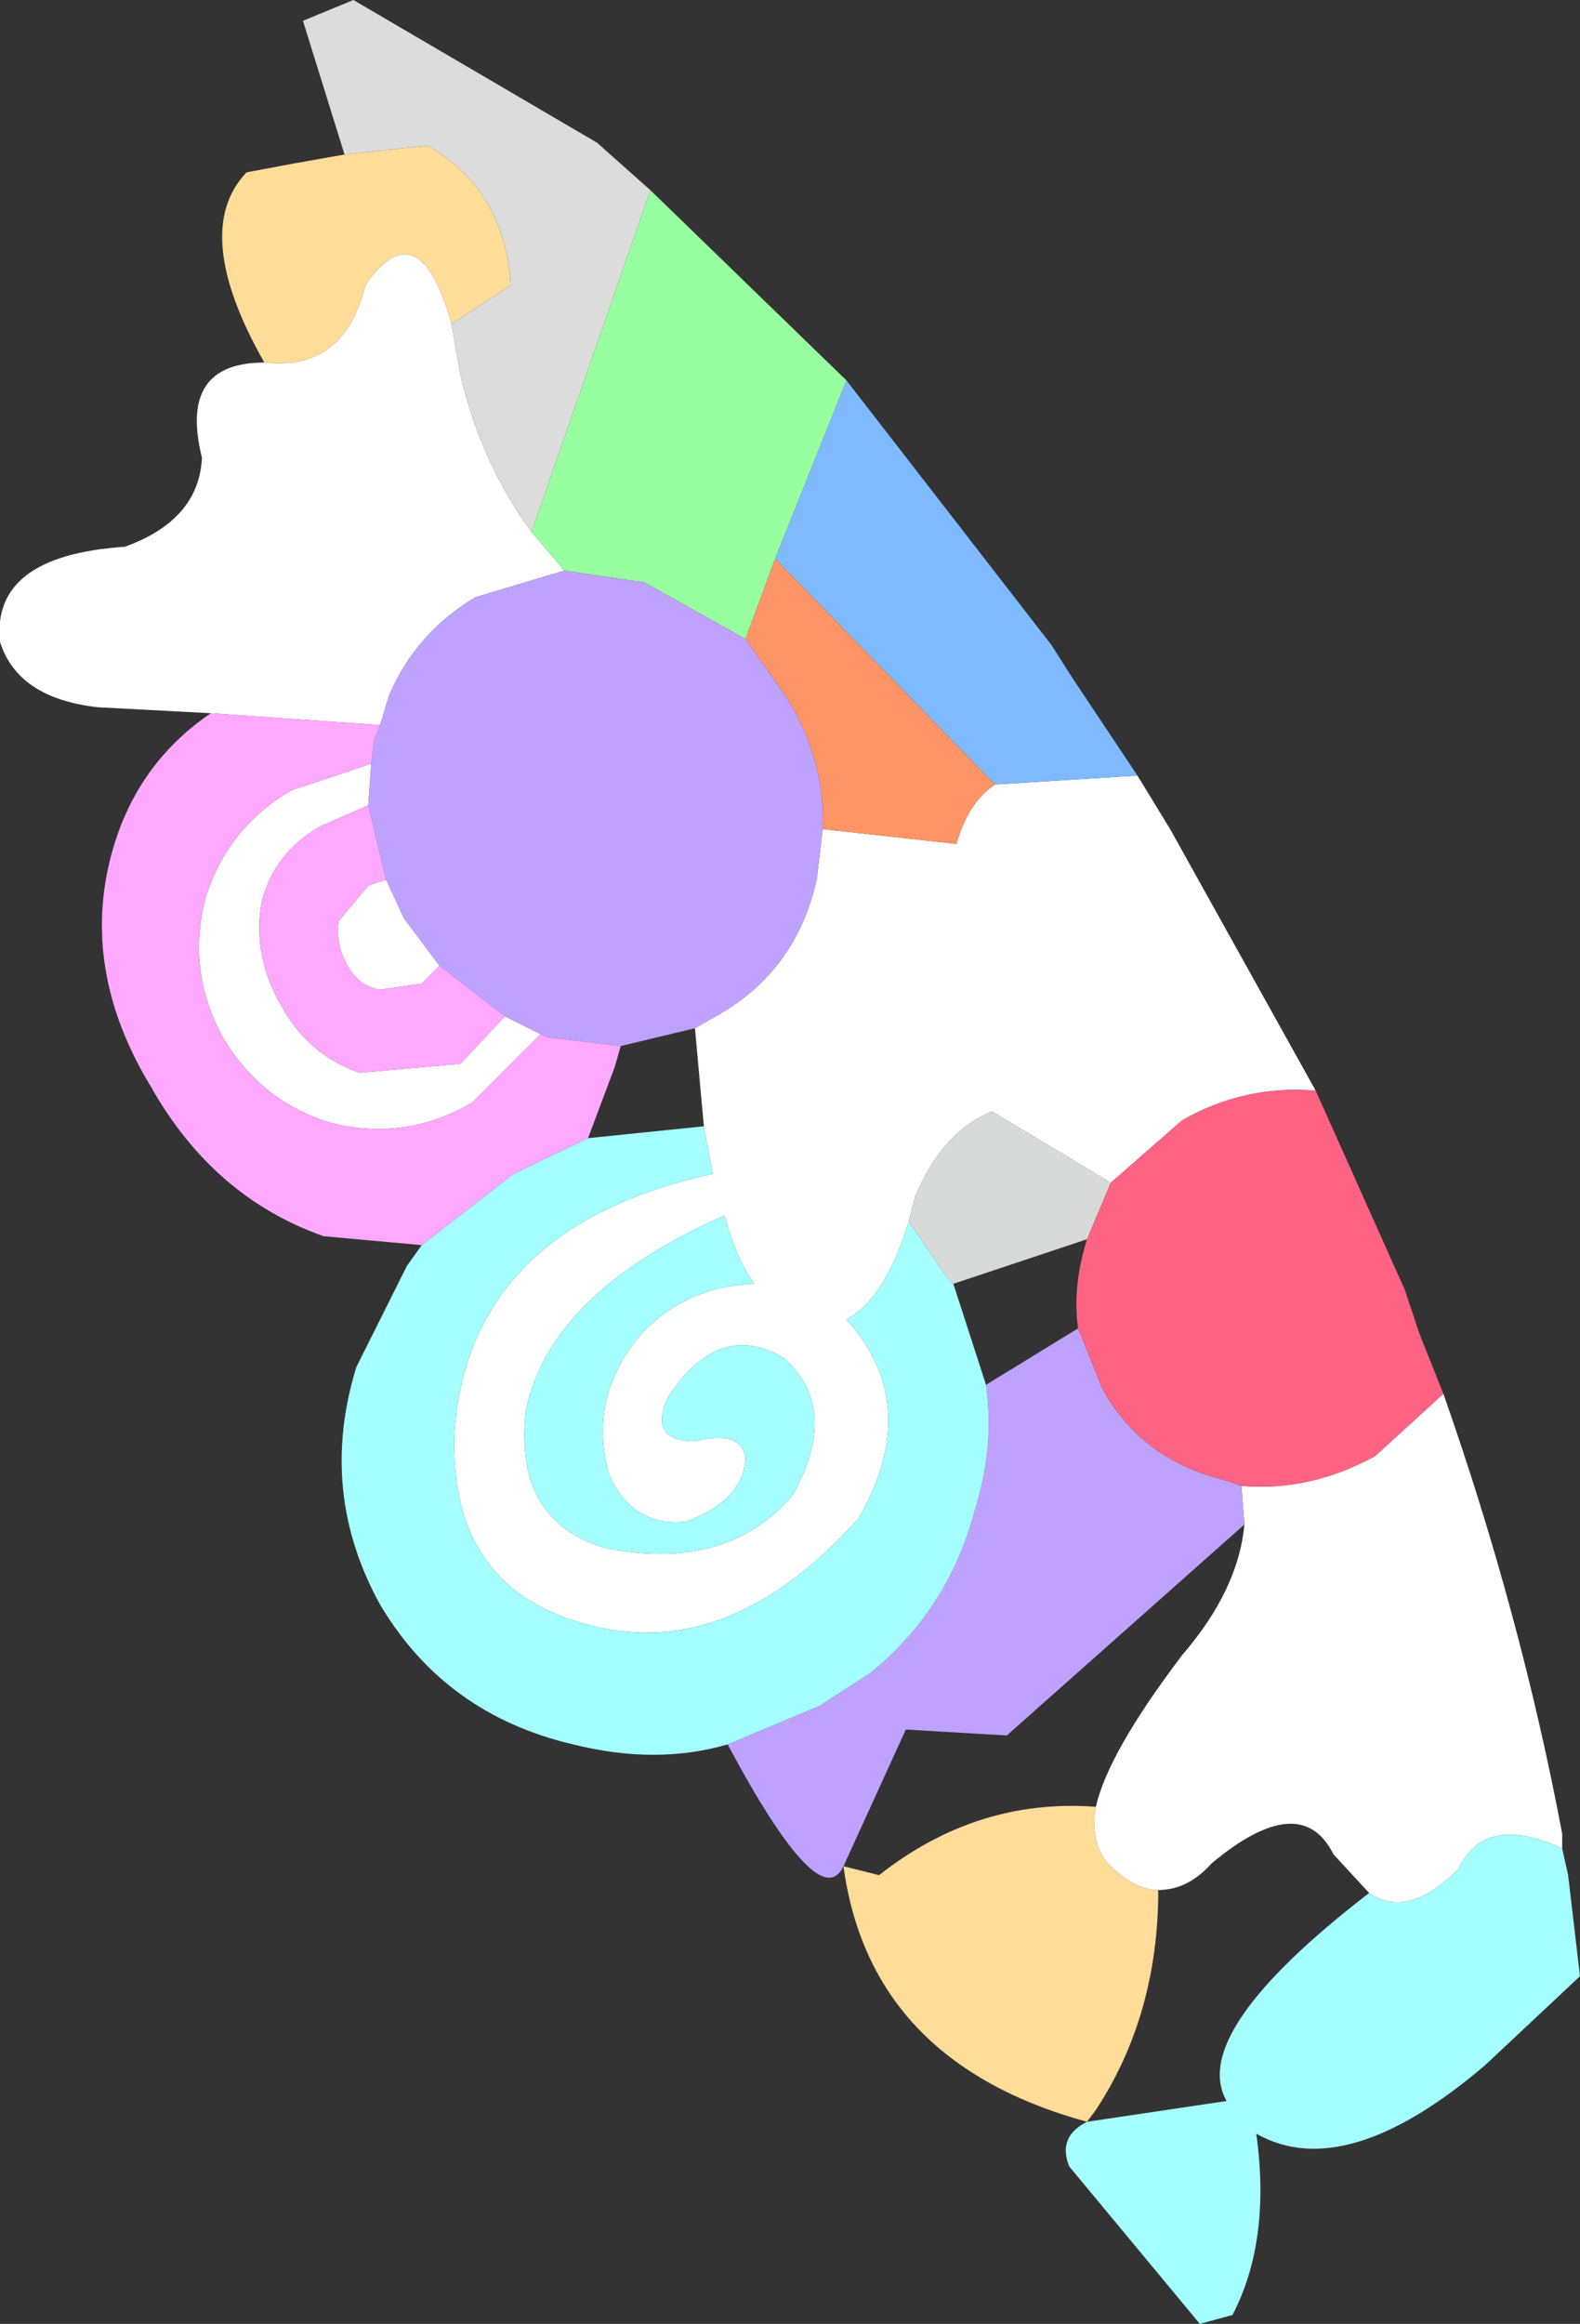<?xml version="1.0" encoding="UTF-8" standalone="no"?>
<svg xmlns:xlink="http://www.w3.org/1999/xlink" height="39.1px" width="26.6px" xmlns="http://www.w3.org/2000/svg">
  <rect width="100%" height="100%" fill="#333333" stroke="none"/>
  <g transform="matrix(1.0, 0.0, 0.0, 1.0, -3.6, 29.65)">
    <path d="M8.05 -23.55 Q6.8 -25.75 7.75 -26.75 L8.55 -26.9 9.4 -27.05 10.8 -27.2 Q12.1 -26.45 12.2 -24.85 L11.2 -24.2 Q10.65 -26.15 9.75 -24.85 9.4 -23.4 8.05 -23.55 M21.9 6.05 Q18.25 5.05 17.8 1.75 L18.4 1.9 Q20.05 0.6 22.05 0.75 21.95 1.35 22.25 1.7 22.7 2.15 23.1 2.15 23.1 4.25 22.05 5.85 L21.9 6.05" fill="#ffdc98" fill-rule="evenodd" stroke="none"/>
    <path d="M22.75 -16.6 L23.3 -15.7 25.75 -11.3 Q24.55 -11.4 23.5 -10.8 L22.3 -9.75 20.3 -10.95 Q19.45 -10.6 19.0 -9.5 L18.9 -9.1 Q18.5 -7.8 17.85 -7.45 19.15 -6.0 18.05 -4.1 15.9 -1.7 13.55 -2.3 11.15 -2.9 11.25 -5.55 11.5 -9.0 15.6 -9.9 L15.45 -10.7 15.3 -12.35 15.65 -12.55 Q17.0 -13.3 17.35 -14.85 L17.45 -15.7 19.7 -15.45 Q19.9 -16.15 20.35 -16.45 L22.75 -16.6 M27.9 -6.2 Q29.2 -2.5 29.9 1.2 L29.9 1.45 Q28.6 0.85 28.15 1.8 27.3 2.65 26.65 2.2 L26.05 1.55 Q25.5 0.45 24.0 1.7 23.6 2.15 23.1 2.15 22.7 2.15 22.25 1.7 21.95 1.35 22.05 0.75 22.25 -0.15 23.5 -1.8 24.45 -2.9 24.55 -4.0 L24.5 -4.65 Q25.65 -4.55 26.75 -5.15 L27.9 -6.2 M7.15 -17.65 L5.25 -17.75 Q3.9 -17.9 3.6 -18.85 3.45 -20.3 5.7 -20.45 6.95 -20.9 7.0 -21.95 6.6 -23.55 8.05 -23.55 9.4 -23.4 9.75 -24.85 10.65 -26.15 11.2 -24.2 L11.35 -23.35 Q11.7 -21.85 12.55 -20.7 L13.1 -20.05 11.6 -19.6 Q10.6 -19.0 10.15 -17.95 L10.0 -17.45 7.15 -17.65 M11.0 -13.4 L10.7 -13.1 10.0 -13.0 Q9.65 -13.05 9.45 -13.4 9.25 -13.75 9.3 -14.15 L9.8 -14.75 10.1 -14.85 10.4 -14.2 11.0 -13.4 M9.8 -16.1 L9.0 -15.75 Q8.2 -15.3 8.0 -14.45 7.85 -13.55 8.35 -12.7 8.8 -11.9 9.65 -11.6 L11.35 -11.75 12.1 -12.55 12.7 -12.25 11.55 -11.1 Q10.45 -10.45 9.2 -10.75 8.0 -11.1 7.35 -12.2 6.75 -13.3 7.05 -14.5 7.4 -15.7 8.5 -16.35 L9.85 -16.8 9.8 -16.1 M16.8 -6.8 Q15.7 -7.45 14.85 -6.15 14.5 -5.4 15.3 -5.4 16.1 -5.6 16.15 -5.1 16.1 -4.4 15.15 -4.05 14.25 -3.95 13.85 -4.85 13.5 -6.1 14.35 -7.15 15.1 -8.0 16.3 -8.05 16.0 -8.45 15.8 -9.2 12.85 -7.9 12.45 -5.9 12.25 -4.05 13.8 -3.6 15.85 -3.2 16.95 -4.5 17.75 -5.95 16.8 -6.8" fill="#ffffff" fill-rule="evenodd" stroke="none"/>
    <path d="M9.4 -27.05 L8.7 -29.3 9.55 -29.65 13.65 -27.25 14.55 -26.45 12.55 -20.7 Q11.7 -21.85 11.35 -23.35 L11.2 -24.2 12.2 -24.85 Q12.1 -26.45 10.8 -27.2 L9.4 -27.05" fill="#dcdcdc" fill-rule="evenodd" stroke="none"/>
    <path d="M14.55 -26.45 L17.85 -23.25 16.65 -20.25 16.15 -18.9 14.45 -19.85 13.1 -20.05 12.55 -20.7 14.55 -26.45" fill="#97ffa0" fill-rule="evenodd" stroke="none"/>
    <path d="M17.85 -23.25 L21.3 -18.8 21.65 -18.25 22.75 -16.6 20.35 -16.45 16.65 -20.25 17.85 -23.25" fill="#7fbafe" fill-rule="evenodd" stroke="none"/>
    <path d="M16.65 -20.25 L20.35 -16.45 Q19.9 -16.15 19.7 -15.45 L17.45 -15.7 Q17.5 -16.85 16.85 -17.9 L16.15 -18.9 16.65 -20.25" fill="#ff9466" fill-rule="evenodd" stroke="none"/>
    <path d="M17.8 1.75 Q17.4 2.6 15.85 -0.3 L17.4 -0.95 18.25 -1.5 Q19.55 -2.55 20.0 -4.2 20.35 -5.3 20.2 -6.35 L21.75 -7.3 22.15 -6.3 Q22.8 -5.1 24.2 -4.75 L24.5 -4.65 24.55 -4.0 20.55 -0.45 18.85 -0.55 17.8 1.75 M16.15 -18.9 L16.85 -17.9 Q17.5 -16.85 17.45 -15.7 L17.35 -14.85 Q17.0 -13.3 15.65 -12.55 L15.3 -12.35 14.05 -12.05 12.8 -12.2 12.7 -12.25 12.1 -12.55 11.0 -13.4 10.4 -14.2 10.1 -14.85 9.8 -16.1 9.85 -16.8 9.9 -17.2 10.0 -17.45 10.15 -17.95 Q10.6 -19.0 11.6 -19.6 L13.1 -20.05 14.45 -19.85 16.15 -18.9" fill="#bfa2ff" fill-rule="evenodd" stroke="none"/>
    <path d="M10.7 -8.7 L9.05 -8.85 Q7.2 -9.5 6.15 -11.35 5.05 -13.15 5.4 -14.95 5.75 -16.7 7.15 -17.65 L10.0 -17.45 9.9 -17.2 9.85 -16.8 8.5 -16.35 Q7.4 -15.7 7.05 -14.5 6.75 -13.3 7.35 -12.2 8.0 -11.1 9.2 -10.75 10.45 -10.45 11.55 -11.1 L12.7 -12.25 12.8 -12.2 14.05 -12.05 13.95 -11.7 13.5 -10.5 12.25 -9.9 10.7 -8.7 M11.0 -13.4 L12.1 -12.55 11.35 -11.75 9.65 -11.6 Q8.8 -11.9 8.35 -12.7 7.85 -13.55 8.0 -14.45 8.2 -15.3 9.0 -15.75 L9.8 -16.1 10.1 -14.85 9.8 -14.75 9.3 -14.15 Q9.25 -13.75 9.45 -13.4 9.65 -13.05 10.0 -13.0 L10.7 -13.1 11.0 -13.4" fill="#ffa8ff" fill-rule="evenodd" stroke="none"/>
    <path d="M29.9 1.45 L30.0 1.9 30.2 3.6 28.6 5.1 Q26.25 7.1 24.75 6.25 25.0 8.05 24.35 9.3 L23.8 9.45 21.6 6.8 Q21.4 6.3 21.9 6.05 L24.25 5.7 Q23.6 4.55 26.65 2.2 27.3 2.65 28.15 1.8 28.6 0.85 29.9 1.45 M15.85 -0.3 Q14.65 0.05 13.25 -0.3 11.1 -0.8 10.0 -2.65 8.95 -4.55 9.6 -6.65 L10.45 -8.35 10.7 -8.7 12.25 -9.9 13.5 -10.5 15.45 -10.7 15.6 -9.9 Q11.5 -9.0 11.25 -5.55 11.15 -2.9 13.55 -2.3 15.9 -1.7 18.05 -4.1 19.15 -6.0 17.85 -7.45 18.5 -7.8 18.9 -9.1 L19.55 -8.15 19.65 -8.05 20.2 -6.35 Q20.35 -5.3 20.0 -4.2 19.55 -2.55 18.25 -1.5 L17.4 -0.95 15.85 -0.3 M16.8 -6.8 Q17.75 -5.95 16.95 -4.5 15.85 -3.2 13.8 -3.6 12.25 -4.05 12.45 -5.9 12.85 -7.9 15.8 -9.2 16.0 -8.45 16.3 -8.05 15.1 -8.0 14.35 -7.15 13.5 -6.1 13.85 -4.85 14.25 -3.95 15.15 -4.05 16.1 -4.4 16.15 -5.1 16.1 -5.6 15.3 -5.4 14.5 -5.4 14.85 -6.15 15.7 -7.45 16.8 -6.8" fill="#a5ffff" fill-rule="evenodd" stroke="none"/>
    <path d="M18.9 -9.1 L19.0 -9.5 Q19.45 -10.6 20.3 -10.95 L22.3 -9.75 21.9 -8.8 19.65 -8.05 19.55 -8.15 18.9 -9.1" fill="#d8dad9" fill-rule="evenodd" stroke="none"/>
    <path d="M25.75 -11.3 L27.25 -7.95 27.5 -7.2 27.9 -6.2 26.75 -5.15 Q25.65 -4.55 24.5 -4.65 L24.2 -4.75 Q22.8 -5.1 22.15 -6.3 L21.75 -7.3 Q21.65 -8.0 21.9 -8.8 L22.3 -9.75 23.5 -10.8 Q24.55 -11.4 25.75 -11.3" fill="#fe6383" fill-rule="evenodd" stroke="none"/>
  </g>
</svg>
